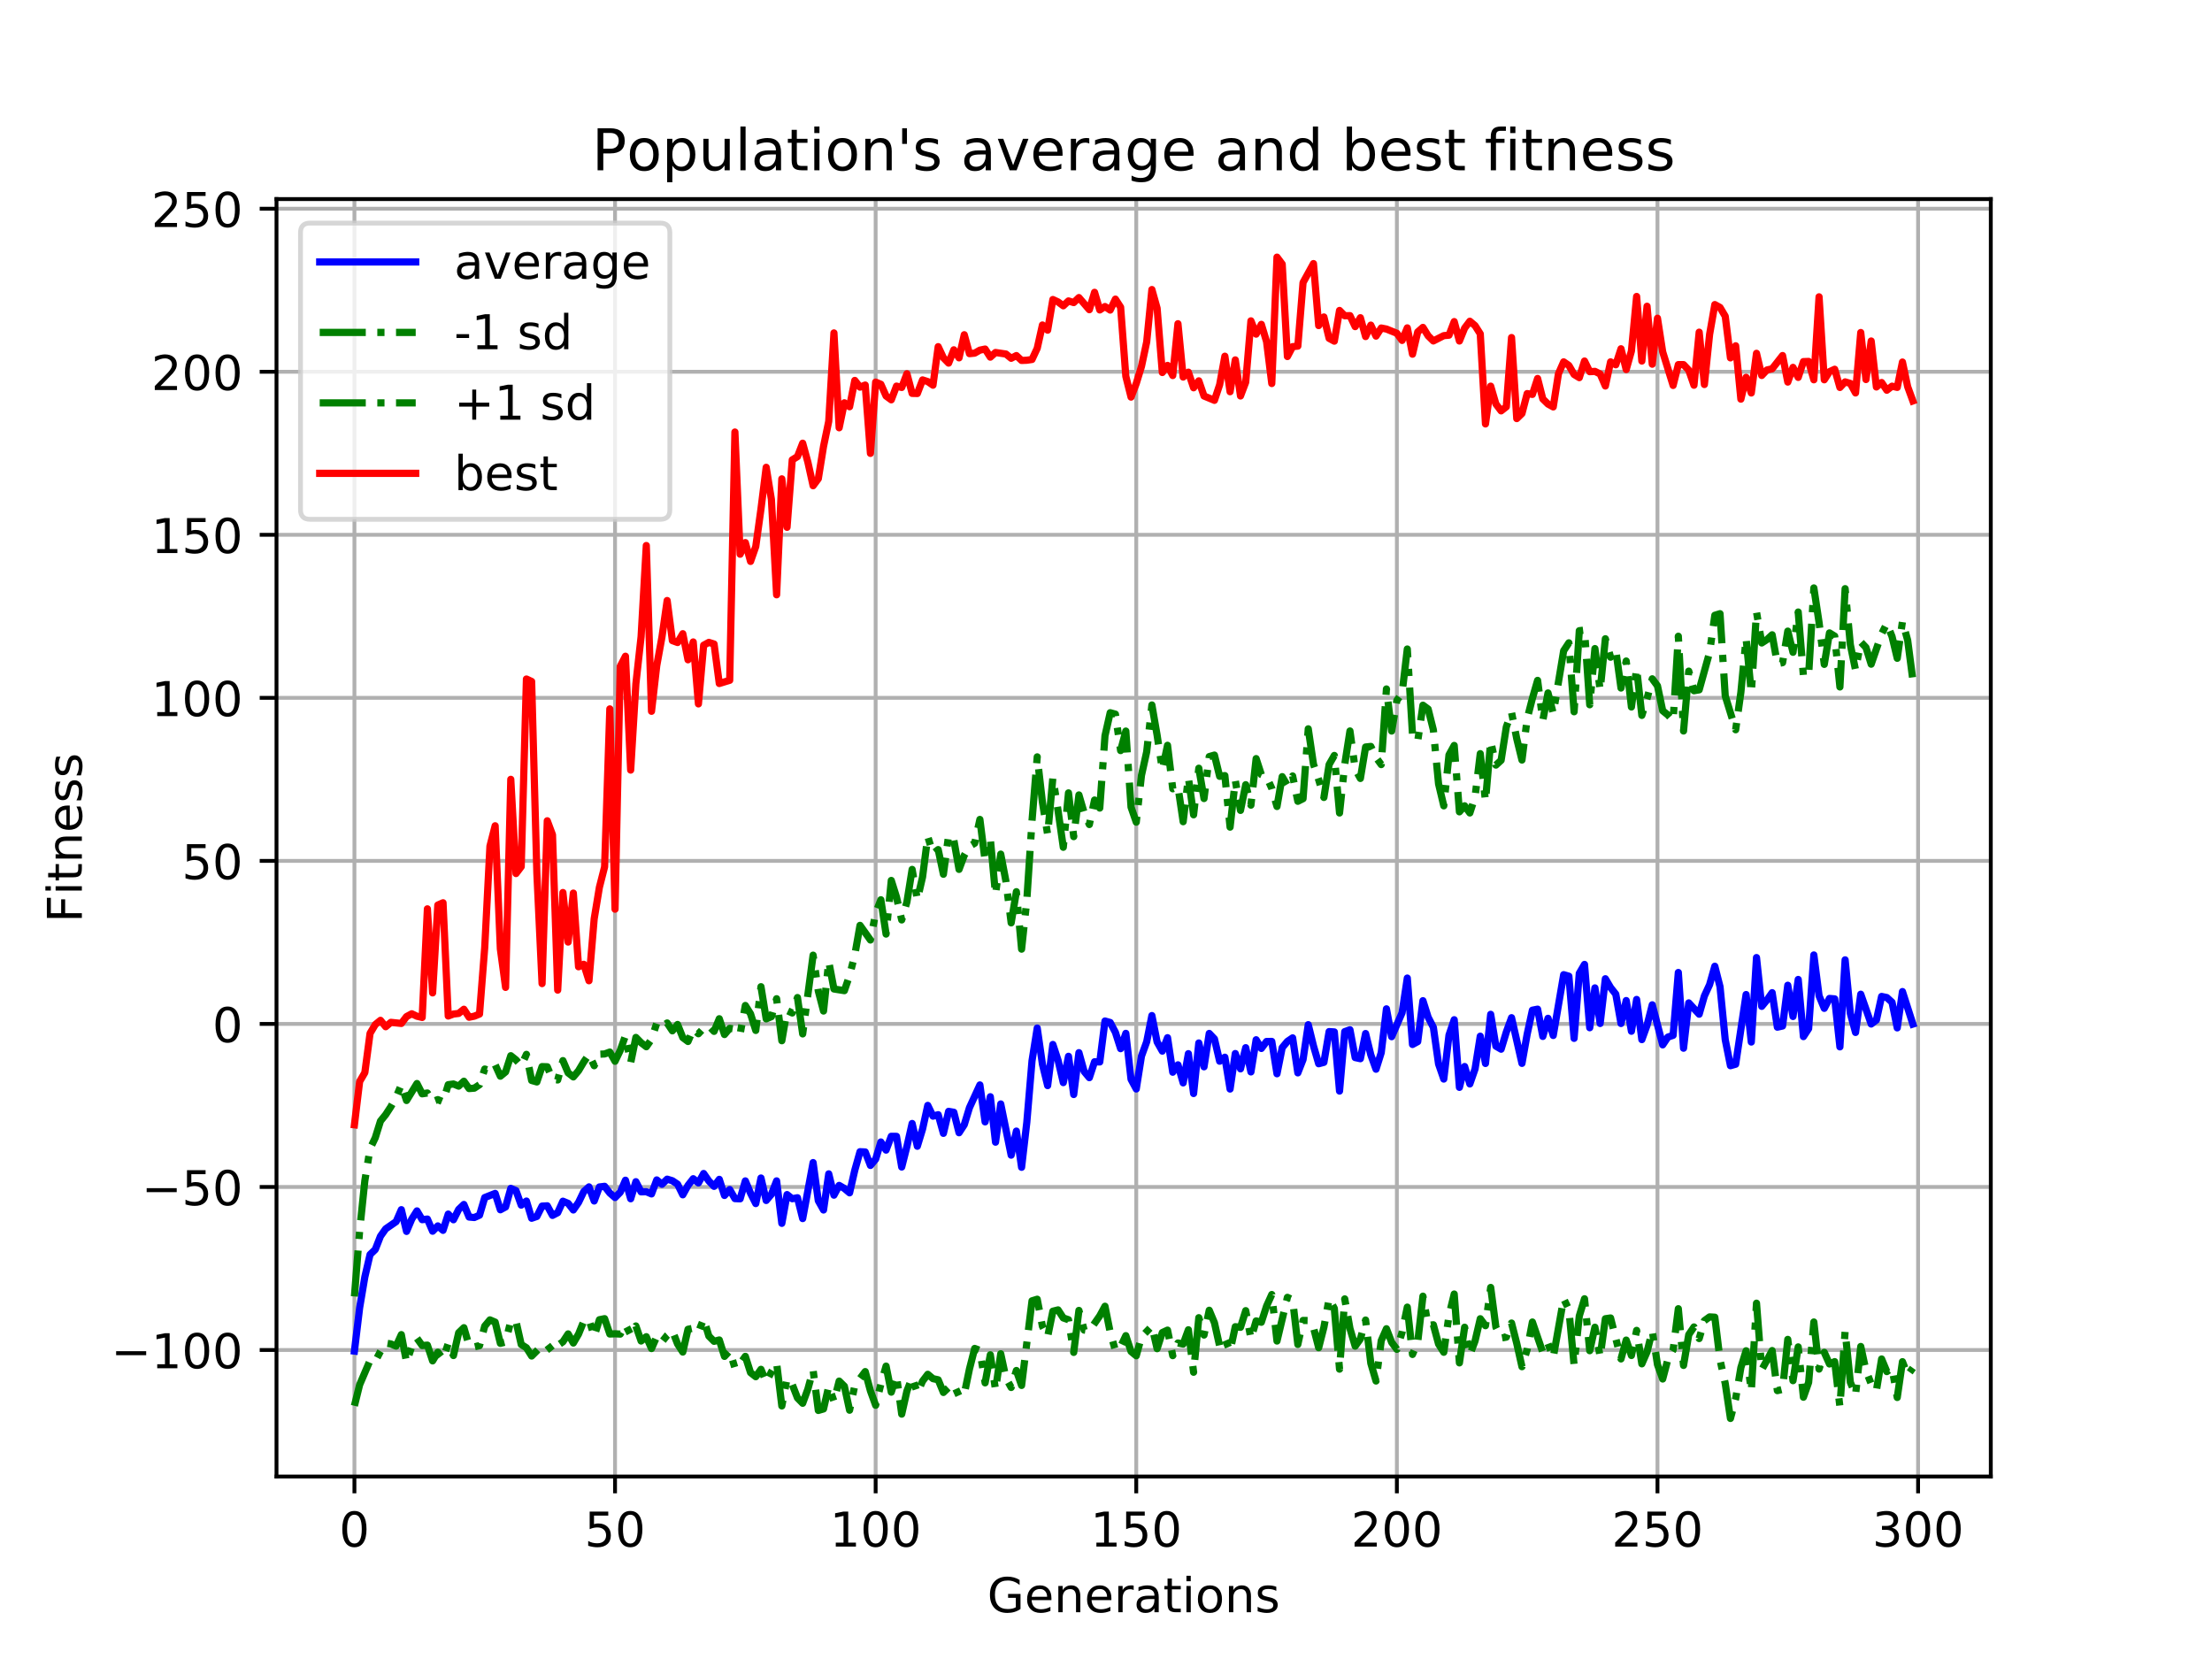 <?xml version="1.0" encoding="utf-8" standalone="no"?>
<!DOCTYPE svg PUBLIC "-//W3C//DTD SVG 1.1//EN"
  "http://www.w3.org/Graphics/SVG/1.1/DTD/svg11.dtd">
<!-- Created with matplotlib (http://matplotlib.org/) -->
<svg height="345.6pt" version="1.1" viewBox="0 0 460.8 345.6" width="460.8pt" xmlns="http://www.w3.org/2000/svg" xmlns:xlink="http://www.w3.org/1999/xlink">
 <defs>
  <style type="text/css">
*{stroke-linecap:butt;stroke-linejoin:round;}
  </style>
 </defs>
 <g id="figure_1">
  <g id="patch_1">
   <path d="M 0 345.6 
L 460.8 345.6 
L 460.8 0 
L 0 0 
z
" style="fill:#ffffff;"/>
  </g>
  <g id="axes_1">
   <g id="patch_2">
    <path d="M 57.6 307.584 
L 414.72 307.584 
L 414.72 41.472 
L 57.6 41.472 
z
" style="fill:#ffffff;"/>
   </g>
   <g id="matplotlib.axis_1">
    <g id="xtick_1">
     <g id="line2d_1">
      <path clip-path="url(#pd88022eeef)" d="M 73.833 307.584 
L 73.833 41.472 
" style="fill:none;stroke:#b0b0b0;stroke-linecap:square;stroke-width:0.8;"/>
     </g>
     <g id="line2d_2">
      <defs>
       <path d="M 0 0 
L 0 3.5 
" id="m6e1e44e7c5" style="stroke:#000000;stroke-width:0.8;"/>
      </defs>
      <g>
       <use style="stroke:#000000;stroke-width:0.8;" x="73.833" xlink:href="#m6e1e44e7c5" y="307.584"/>
      </g>
     </g>
     <g id="text_1">
      <!-- 0 -->
      <defs>
       <path d="M 31.781 66.406 
Q 24.172 66.406 20.328 58.906 
Q 16.5 51.422 16.5 36.375 
Q 16.5 21.391 20.328 13.891 
Q 24.172 6.391 31.781 6.391 
Q 39.453 6.391 43.281 13.891 
Q 47.125 21.391 47.125 36.375 
Q 47.125 51.422 43.281 58.906 
Q 39.453 66.406 31.781 66.406 
z
M 31.781 74.219 
Q 44.047 74.219 50.516 64.516 
Q 56.984 54.828 56.984 36.375 
Q 56.984 17.969 50.516 8.266 
Q 44.047 -1.422 31.781 -1.422 
Q 19.531 -1.422 13.062 8.266 
Q 6.594 17.969 6.594 36.375 
Q 6.594 54.828 13.062 64.516 
Q 19.531 74.219 31.781 74.219 
z
" id="DejaVuSans-30"/>
      </defs>
      <g transform="translate(70.651 322.182)scale(0.1 -0.1)">
       <use xlink:href="#DejaVuSans-30"/>
      </g>
     </g>
    </g>
    <g id="xtick_2">
     <g id="line2d_3">
      <path clip-path="url(#pd88022eeef)" d="M 128.123 307.584 
L 128.123 41.472 
" style="fill:none;stroke:#b0b0b0;stroke-linecap:square;stroke-width:0.8;"/>
     </g>
     <g id="line2d_4">
      <g>
       <use style="stroke:#000000;stroke-width:0.8;" x="128.123" xlink:href="#m6e1e44e7c5" y="307.584"/>
      </g>
     </g>
     <g id="text_2">
      <!-- 50 -->
      <defs>
       <path d="M 10.797 72.906 
L 49.516 72.906 
L 49.516 64.594 
L 19.828 64.594 
L 19.828 46.734 
Q 21.969 47.469 24.109 47.828 
Q 26.266 48.188 28.422 48.188 
Q 40.625 48.188 47.75 41.5 
Q 54.891 34.812 54.891 23.391 
Q 54.891 11.625 47.562 5.094 
Q 40.234 -1.422 26.906 -1.422 
Q 22.312 -1.422 17.547 -0.641 
Q 12.797 0.141 7.719 1.703 
L 7.719 11.625 
Q 12.109 9.234 16.797 8.062 
Q 21.484 6.891 26.703 6.891 
Q 35.156 6.891 40.078 11.328 
Q 45.016 15.766 45.016 23.391 
Q 45.016 31 40.078 35.438 
Q 35.156 39.891 26.703 39.891 
Q 22.75 39.891 18.812 39.016 
Q 14.891 38.141 10.797 36.281 
z
" id="DejaVuSans-35"/>
      </defs>
      <g transform="translate(121.76 322.182)scale(0.1 -0.1)">
       <use xlink:href="#DejaVuSans-35"/>
       <use x="63.623" xlink:href="#DejaVuSans-30"/>
      </g>
     </g>
    </g>
    <g id="xtick_3">
     <g id="line2d_5">
      <path clip-path="url(#pd88022eeef)" d="M 182.413 307.584 
L 182.413 41.472 
" style="fill:none;stroke:#b0b0b0;stroke-linecap:square;stroke-width:0.8;"/>
     </g>
     <g id="line2d_6">
      <g>
       <use style="stroke:#000000;stroke-width:0.8;" x="182.413" xlink:href="#m6e1e44e7c5" y="307.584"/>
      </g>
     </g>
     <g id="text_3">
      <!-- 100 -->
      <defs>
       <path d="M 12.406 8.297 
L 28.516 8.297 
L 28.516 63.922 
L 10.984 60.406 
L 10.984 69.391 
L 28.422 72.906 
L 38.281 72.906 
L 38.281 8.297 
L 54.391 8.297 
L 54.391 0 
L 12.406 0 
z
" id="DejaVuSans-31"/>
      </defs>
      <g transform="translate(172.869 322.182)scale(0.1 -0.1)">
       <use xlink:href="#DejaVuSans-31"/>
       <use x="63.623" xlink:href="#DejaVuSans-30"/>
       <use x="127.246" xlink:href="#DejaVuSans-30"/>
      </g>
     </g>
    </g>
    <g id="xtick_4">
     <g id="line2d_7">
      <path clip-path="url(#pd88022eeef)" d="M 236.703 307.584 
L 236.703 41.472 
" style="fill:none;stroke:#b0b0b0;stroke-linecap:square;stroke-width:0.8;"/>
     </g>
     <g id="line2d_8">
      <g>
       <use style="stroke:#000000;stroke-width:0.8;" x="236.703" xlink:href="#m6e1e44e7c5" y="307.584"/>
      </g>
     </g>
     <g id="text_4">
      <!-- 150 -->
      <g transform="translate(227.159 322.182)scale(0.1 -0.1)">
       <use xlink:href="#DejaVuSans-31"/>
       <use x="63.623" xlink:href="#DejaVuSans-35"/>
       <use x="127.246" xlink:href="#DejaVuSans-30"/>
      </g>
     </g>
    </g>
    <g id="xtick_5">
     <g id="line2d_9">
      <path clip-path="url(#pd88022eeef)" d="M 290.993 307.584 
L 290.993 41.472 
" style="fill:none;stroke:#b0b0b0;stroke-linecap:square;stroke-width:0.8;"/>
     </g>
     <g id="line2d_10">
      <g>
       <use style="stroke:#000000;stroke-width:0.8;" x="290.993" xlink:href="#m6e1e44e7c5" y="307.584"/>
      </g>
     </g>
     <g id="text_5">
      <!-- 200 -->
      <defs>
       <path d="M 19.188 8.297 
L 53.609 8.297 
L 53.609 0 
L 7.328 0 
L 7.328 8.297 
Q 12.938 14.109 22.625 23.891 
Q 32.328 33.688 34.812 36.531 
Q 39.547 41.844 41.422 45.531 
Q 43.312 49.219 43.312 52.781 
Q 43.312 58.594 39.234 62.25 
Q 35.156 65.922 28.609 65.922 
Q 23.969 65.922 18.812 64.312 
Q 13.672 62.703 7.812 59.422 
L 7.812 69.391 
Q 13.766 71.781 18.938 73 
Q 24.125 74.219 28.422 74.219 
Q 39.75 74.219 46.484 68.547 
Q 53.219 62.891 53.219 53.422 
Q 53.219 48.922 51.531 44.891 
Q 49.859 40.875 45.406 35.406 
Q 44.188 33.984 37.641 27.219 
Q 31.109 20.453 19.188 8.297 
z
" id="DejaVuSans-32"/>
      </defs>
      <g transform="translate(281.449 322.182)scale(0.1 -0.1)">
       <use xlink:href="#DejaVuSans-32"/>
       <use x="63.623" xlink:href="#DejaVuSans-30"/>
       <use x="127.246" xlink:href="#DejaVuSans-30"/>
      </g>
     </g>
    </g>
    <g id="xtick_6">
     <g id="line2d_11">
      <path clip-path="url(#pd88022eeef)" d="M 345.283 307.584 
L 345.283 41.472 
" style="fill:none;stroke:#b0b0b0;stroke-linecap:square;stroke-width:0.8;"/>
     </g>
     <g id="line2d_12">
      <g>
       <use style="stroke:#000000;stroke-width:0.8;" x="345.283" xlink:href="#m6e1e44e7c5" y="307.584"/>
      </g>
     </g>
     <g id="text_6">
      <!-- 250 -->
      <g transform="translate(335.739 322.182)scale(0.1 -0.1)">
       <use xlink:href="#DejaVuSans-32"/>
       <use x="63.623" xlink:href="#DejaVuSans-35"/>
       <use x="127.246" xlink:href="#DejaVuSans-30"/>
      </g>
     </g>
    </g>
    <g id="xtick_7">
     <g id="line2d_13">
      <path clip-path="url(#pd88022eeef)" d="M 399.573 307.584 
L 399.573 41.472 
" style="fill:none;stroke:#b0b0b0;stroke-linecap:square;stroke-width:0.8;"/>
     </g>
     <g id="line2d_14">
      <g>
       <use style="stroke:#000000;stroke-width:0.8;" x="399.573" xlink:href="#m6e1e44e7c5" y="307.584"/>
      </g>
     </g>
     <g id="text_7">
      <!-- 300 -->
      <defs>
       <path d="M 40.578 39.312 
Q 47.656 37.797 51.625 33 
Q 55.609 28.219 55.609 21.188 
Q 55.609 10.406 48.188 4.484 
Q 40.766 -1.422 27.094 -1.422 
Q 22.516 -1.422 17.656 -0.516 
Q 12.797 0.391 7.625 2.203 
L 7.625 11.719 
Q 11.719 9.328 16.594 8.109 
Q 21.484 6.891 26.812 6.891 
Q 36.078 6.891 40.938 10.547 
Q 45.797 14.203 45.797 21.188 
Q 45.797 27.641 41.281 31.266 
Q 36.766 34.906 28.719 34.906 
L 20.219 34.906 
L 20.219 43.016 
L 29.109 43.016 
Q 36.375 43.016 40.234 45.922 
Q 44.094 48.828 44.094 54.297 
Q 44.094 59.906 40.109 62.906 
Q 36.141 65.922 28.719 65.922 
Q 24.656 65.922 20.016 65.031 
Q 15.375 64.156 9.812 62.312 
L 9.812 71.094 
Q 15.438 72.656 20.344 73.438 
Q 25.25 74.219 29.594 74.219 
Q 40.828 74.219 47.359 69.109 
Q 53.906 64.016 53.906 55.328 
Q 53.906 49.266 50.438 45.094 
Q 46.969 40.922 40.578 39.312 
z
" id="DejaVuSans-33"/>
      </defs>
      <g transform="translate(390.029 322.182)scale(0.1 -0.1)">
       <use xlink:href="#DejaVuSans-33"/>
       <use x="63.623" xlink:href="#DejaVuSans-30"/>
       <use x="127.246" xlink:href="#DejaVuSans-30"/>
      </g>
     </g>
    </g>
    <g id="text_8">
     <!-- Generations -->
     <defs>
      <path d="M 59.516 10.406 
L 59.516 29.984 
L 43.406 29.984 
L 43.406 38.094 
L 69.281 38.094 
L 69.281 6.781 
Q 63.578 2.734 56.688 0.656 
Q 49.812 -1.422 42 -1.422 
Q 24.906 -1.422 15.25 8.562 
Q 5.609 18.562 5.609 36.375 
Q 5.609 54.25 15.25 64.234 
Q 24.906 74.219 42 74.219 
Q 49.125 74.219 55.547 72.453 
Q 61.969 70.703 67.391 67.281 
L 67.391 56.781 
Q 61.922 61.422 55.766 63.766 
Q 49.609 66.109 42.828 66.109 
Q 29.438 66.109 22.719 58.641 
Q 16.016 51.172 16.016 36.375 
Q 16.016 21.625 22.719 14.156 
Q 29.438 6.688 42.828 6.688 
Q 48.047 6.688 52.141 7.594 
Q 56.25 8.5 59.516 10.406 
z
" id="DejaVuSans-47"/>
      <path d="M 56.203 29.594 
L 56.203 25.203 
L 14.891 25.203 
Q 15.484 15.922 20.484 11.062 
Q 25.484 6.203 34.422 6.203 
Q 39.594 6.203 44.453 7.469 
Q 49.312 8.734 54.109 11.281 
L 54.109 2.781 
Q 49.266 0.734 44.188 -0.344 
Q 39.109 -1.422 33.891 -1.422 
Q 20.797 -1.422 13.156 6.188 
Q 5.516 13.812 5.516 26.812 
Q 5.516 40.234 12.766 48.109 
Q 20.016 56 32.328 56 
Q 43.359 56 49.781 48.891 
Q 56.203 41.797 56.203 29.594 
z
M 47.219 32.234 
Q 47.125 39.594 43.094 43.984 
Q 39.062 48.391 32.422 48.391 
Q 24.906 48.391 20.391 44.141 
Q 15.875 39.891 15.188 32.172 
z
" id="DejaVuSans-65"/>
      <path d="M 54.891 33.016 
L 54.891 0 
L 45.906 0 
L 45.906 32.719 
Q 45.906 40.484 42.875 44.328 
Q 39.844 48.188 33.797 48.188 
Q 26.516 48.188 22.312 43.547 
Q 18.109 38.922 18.109 30.906 
L 18.109 0 
L 9.078 0 
L 9.078 54.688 
L 18.109 54.688 
L 18.109 46.188 
Q 21.344 51.125 25.703 53.562 
Q 30.078 56 35.797 56 
Q 45.219 56 50.047 50.172 
Q 54.891 44.344 54.891 33.016 
z
" id="DejaVuSans-6e"/>
      <path d="M 41.109 46.297 
Q 39.594 47.172 37.812 47.578 
Q 36.031 48 33.891 48 
Q 26.266 48 22.188 43.047 
Q 18.109 38.094 18.109 28.812 
L 18.109 0 
L 9.078 0 
L 9.078 54.688 
L 18.109 54.688 
L 18.109 46.188 
Q 20.953 51.172 25.484 53.578 
Q 30.031 56 36.531 56 
Q 37.453 56 38.578 55.875 
Q 39.703 55.766 41.062 55.516 
z
" id="DejaVuSans-72"/>
      <path d="M 34.281 27.484 
Q 23.391 27.484 19.188 25 
Q 14.984 22.516 14.984 16.5 
Q 14.984 11.719 18.141 8.906 
Q 21.297 6.109 26.703 6.109 
Q 34.188 6.109 38.703 11.406 
Q 43.219 16.703 43.219 25.484 
L 43.219 27.484 
z
M 52.203 31.203 
L 52.203 0 
L 43.219 0 
L 43.219 8.297 
Q 40.141 3.328 35.547 0.953 
Q 30.953 -1.422 24.312 -1.422 
Q 15.922 -1.422 10.953 3.297 
Q 6 8.016 6 15.922 
Q 6 25.141 12.172 29.828 
Q 18.359 34.516 30.609 34.516 
L 43.219 34.516 
L 43.219 35.406 
Q 43.219 41.609 39.141 45 
Q 35.062 48.391 27.688 48.391 
Q 23 48.391 18.547 47.266 
Q 14.109 46.141 10.016 43.891 
L 10.016 52.203 
Q 14.938 54.109 19.578 55.047 
Q 24.219 56 28.609 56 
Q 40.484 56 46.344 49.844 
Q 52.203 43.703 52.203 31.203 
z
" id="DejaVuSans-61"/>
      <path d="M 18.312 70.219 
L 18.312 54.688 
L 36.812 54.688 
L 36.812 47.703 
L 18.312 47.703 
L 18.312 18.016 
Q 18.312 11.328 20.141 9.422 
Q 21.969 7.516 27.594 7.516 
L 36.812 7.516 
L 36.812 0 
L 27.594 0 
Q 17.188 0 13.234 3.875 
Q 9.281 7.766 9.281 18.016 
L 9.281 47.703 
L 2.688 47.703 
L 2.688 54.688 
L 9.281 54.688 
L 9.281 70.219 
z
" id="DejaVuSans-74"/>
      <path d="M 9.422 54.688 
L 18.406 54.688 
L 18.406 0 
L 9.422 0 
z
M 9.422 75.984 
L 18.406 75.984 
L 18.406 64.594 
L 9.422 64.594 
z
" id="DejaVuSans-69"/>
      <path d="M 30.609 48.391 
Q 23.391 48.391 19.188 42.75 
Q 14.984 37.109 14.984 27.297 
Q 14.984 17.484 19.156 11.844 
Q 23.344 6.203 30.609 6.203 
Q 37.797 6.203 41.984 11.859 
Q 46.188 17.531 46.188 27.297 
Q 46.188 37.016 41.984 42.703 
Q 37.797 48.391 30.609 48.391 
z
M 30.609 56 
Q 42.328 56 49.016 48.375 
Q 55.719 40.766 55.719 27.297 
Q 55.719 13.875 49.016 6.219 
Q 42.328 -1.422 30.609 -1.422 
Q 18.844 -1.422 12.172 6.219 
Q 5.516 13.875 5.516 27.297 
Q 5.516 40.766 12.172 48.375 
Q 18.844 56 30.609 56 
z
" id="DejaVuSans-6f"/>
      <path d="M 44.281 53.078 
L 44.281 44.578 
Q 40.484 46.531 36.375 47.5 
Q 32.281 48.484 27.875 48.484 
Q 21.188 48.484 17.844 46.438 
Q 14.5 44.391 14.5 40.281 
Q 14.5 37.156 16.891 35.375 
Q 19.281 33.594 26.516 31.984 
L 29.594 31.297 
Q 39.156 29.25 43.188 25.516 
Q 47.219 21.781 47.219 15.094 
Q 47.219 7.469 41.188 3.016 
Q 35.156 -1.422 24.609 -1.422 
Q 20.219 -1.422 15.453 -0.562 
Q 10.688 0.297 5.422 2 
L 5.422 11.281 
Q 10.406 8.688 15.234 7.391 
Q 20.062 6.109 24.812 6.109 
Q 31.156 6.109 34.562 8.281 
Q 37.984 10.453 37.984 14.406 
Q 37.984 18.062 35.516 20.016 
Q 33.062 21.969 24.703 23.781 
L 21.578 24.516 
Q 13.234 26.266 9.516 29.906 
Q 5.812 33.547 5.812 39.891 
Q 5.812 47.609 11.281 51.797 
Q 16.75 56 26.812 56 
Q 31.781 56 36.172 55.266 
Q 40.578 54.547 44.281 53.078 
z
" id="DejaVuSans-73"/>
     </defs>
     <g transform="translate(205.662 335.861)scale(0.1 -0.1)">
      <use xlink:href="#DejaVuSans-47"/>
      <use x="77.49" xlink:href="#DejaVuSans-65"/>
      <use x="139.014" xlink:href="#DejaVuSans-6e"/>
      <use x="202.393" xlink:href="#DejaVuSans-65"/>
      <use x="263.916" xlink:href="#DejaVuSans-72"/>
      <use x="305.029" xlink:href="#DejaVuSans-61"/>
      <use x="366.309" xlink:href="#DejaVuSans-74"/>
      <use x="405.518" xlink:href="#DejaVuSans-69"/>
      <use x="433.301" xlink:href="#DejaVuSans-6f"/>
      <use x="494.482" xlink:href="#DejaVuSans-6e"/>
      <use x="557.861" xlink:href="#DejaVuSans-73"/>
     </g>
    </g>
   </g>
   <g id="matplotlib.axis_2">
    <g id="ytick_1">
     <g id="line2d_15">
      <path clip-path="url(#pd88022eeef)" d="M 57.6 281.229 
L 414.72 281.229 
" style="fill:none;stroke:#b0b0b0;stroke-linecap:square;stroke-width:0.8;"/>
     </g>
     <g id="line2d_16">
      <defs>
       <path d="M 0 0 
L -3.5 0 
" id="m0f8246e996" style="stroke:#000000;stroke-width:0.8;"/>
      </defs>
      <g>
       <use style="stroke:#000000;stroke-width:0.8;" x="57.6" xlink:href="#m0f8246e996" y="281.229"/>
      </g>
     </g>
     <g id="text_9">
      <!-- −100 -->
      <defs>
       <path d="M 10.594 35.5 
L 73.188 35.5 
L 73.188 27.203 
L 10.594 27.203 
z
" id="DejaVuSans-2212"/>
      </defs>
      <g transform="translate(23.133 285.029)scale(0.1 -0.1)">
       <use xlink:href="#DejaVuSans-2212"/>
       <use x="83.789" xlink:href="#DejaVuSans-31"/>
       <use x="147.412" xlink:href="#DejaVuSans-30"/>
       <use x="211.035" xlink:href="#DejaVuSans-30"/>
      </g>
     </g>
    </g>
    <g id="ytick_2">
     <g id="line2d_17">
      <path clip-path="url(#pd88022eeef)" d="M 57.6 247.266 
L 414.72 247.266 
" style="fill:none;stroke:#b0b0b0;stroke-linecap:square;stroke-width:0.8;"/>
     </g>
     <g id="line2d_18">
      <g>
       <use style="stroke:#000000;stroke-width:0.8;" x="57.6" xlink:href="#m0f8246e996" y="247.266"/>
      </g>
     </g>
     <g id="text_10">
      <!-- −50 -->
      <g transform="translate(29.495 251.065)scale(0.1 -0.1)">
       <use xlink:href="#DejaVuSans-2212"/>
       <use x="83.789" xlink:href="#DejaVuSans-35"/>
       <use x="147.412" xlink:href="#DejaVuSans-30"/>
      </g>
     </g>
    </g>
    <g id="ytick_3">
     <g id="line2d_19">
      <path clip-path="url(#pd88022eeef)" d="M 57.6 213.302 
L 414.72 213.302 
" style="fill:none;stroke:#b0b0b0;stroke-linecap:square;stroke-width:0.8;"/>
     </g>
     <g id="line2d_20">
      <g>
       <use style="stroke:#000000;stroke-width:0.8;" x="57.6" xlink:href="#m0f8246e996" y="213.302"/>
      </g>
     </g>
     <g id="text_11">
      <!-- 0 -->
      <g transform="translate(44.237 217.101)scale(0.1 -0.1)">
       <use xlink:href="#DejaVuSans-30"/>
      </g>
     </g>
    </g>
    <g id="ytick_4">
     <g id="line2d_21">
      <path clip-path="url(#pd88022eeef)" d="M 57.6 179.339 
L 414.72 179.339 
" style="fill:none;stroke:#b0b0b0;stroke-linecap:square;stroke-width:0.8;"/>
     </g>
     <g id="line2d_22">
      <g>
       <use style="stroke:#000000;stroke-width:0.8;" x="57.6" xlink:href="#m0f8246e996" y="179.339"/>
      </g>
     </g>
     <g id="text_12">
      <!-- 50 -->
      <g transform="translate(37.875 183.138)scale(0.1 -0.1)">
       <use xlink:href="#DejaVuSans-35"/>
       <use x="63.623" xlink:href="#DejaVuSans-30"/>
      </g>
     </g>
    </g>
    <g id="ytick_5">
     <g id="line2d_23">
      <path clip-path="url(#pd88022eeef)" d="M 57.6 145.375 
L 414.72 145.375 
" style="fill:none;stroke:#b0b0b0;stroke-linecap:square;stroke-width:0.8;"/>
     </g>
     <g id="line2d_24">
      <g>
       <use style="stroke:#000000;stroke-width:0.8;" x="57.6" xlink:href="#m0f8246e996" y="145.375"/>
      </g>
     </g>
     <g id="text_13">
      <!-- 100 -->
      <g transform="translate(31.512 149.174)scale(0.1 -0.1)">
       <use xlink:href="#DejaVuSans-31"/>
       <use x="63.623" xlink:href="#DejaVuSans-30"/>
       <use x="127.246" xlink:href="#DejaVuSans-30"/>
      </g>
     </g>
    </g>
    <g id="ytick_6">
     <g id="line2d_25">
      <path clip-path="url(#pd88022eeef)" d="M 57.6 111.412 
L 414.72 111.412 
" style="fill:none;stroke:#b0b0b0;stroke-linecap:square;stroke-width:0.8;"/>
     </g>
     <g id="line2d_26">
      <g>
       <use style="stroke:#000000;stroke-width:0.8;" x="57.6" xlink:href="#m0f8246e996" y="111.412"/>
      </g>
     </g>
     <g id="text_14">
      <!-- 150 -->
      <g transform="translate(31.512 115.211)scale(0.1 -0.1)">
       <use xlink:href="#DejaVuSans-31"/>
       <use x="63.623" xlink:href="#DejaVuSans-35"/>
       <use x="127.246" xlink:href="#DejaVuSans-30"/>
      </g>
     </g>
    </g>
    <g id="ytick_7">
     <g id="line2d_27">
      <path clip-path="url(#pd88022eeef)" d="M 57.6 77.448 
L 414.72 77.448 
" style="fill:none;stroke:#b0b0b0;stroke-linecap:square;stroke-width:0.8;"/>
     </g>
     <g id="line2d_28">
      <g>
       <use style="stroke:#000000;stroke-width:0.8;" x="57.6" xlink:href="#m0f8246e996" y="77.448"/>
      </g>
     </g>
     <g id="text_15">
      <!-- 200 -->
      <g transform="translate(31.512 81.247)scale(0.1 -0.1)">
       <use xlink:href="#DejaVuSans-32"/>
       <use x="63.623" xlink:href="#DejaVuSans-30"/>
       <use x="127.246" xlink:href="#DejaVuSans-30"/>
      </g>
     </g>
    </g>
    <g id="ytick_8">
     <g id="line2d_29">
      <path clip-path="url(#pd88022eeef)" d="M 57.6 43.484 
L 414.72 43.484 
" style="fill:none;stroke:#b0b0b0;stroke-linecap:square;stroke-width:0.8;"/>
     </g>
     <g id="line2d_30">
      <g>
       <use style="stroke:#000000;stroke-width:0.8;" x="57.6" xlink:href="#m0f8246e996" y="43.484"/>
      </g>
     </g>
     <g id="text_16">
      <!-- 250 -->
      <g transform="translate(31.512 47.284)scale(0.1 -0.1)">
       <use xlink:href="#DejaVuSans-32"/>
       <use x="63.623" xlink:href="#DejaVuSans-35"/>
       <use x="127.246" xlink:href="#DejaVuSans-30"/>
      </g>
     </g>
    </g>
    <g id="text_17">
     <!-- Fitness -->
     <defs>
      <path d="M 9.812 72.906 
L 51.703 72.906 
L 51.703 64.594 
L 19.672 64.594 
L 19.672 43.109 
L 48.578 43.109 
L 48.578 34.812 
L 19.672 34.812 
L 19.672 0 
L 9.812 0 
z
" id="DejaVuSans-46"/>
     </defs>
     <g transform="translate(17.053 192.202)rotate(-90)scale(0.1 -0.1)">
      <use xlink:href="#DejaVuSans-46"/>
      <use x="57.41" xlink:href="#DejaVuSans-69"/>
      <use x="85.193" xlink:href="#DejaVuSans-74"/>
      <use x="124.402" xlink:href="#DejaVuSans-6e"/>
      <use x="187.781" xlink:href="#DejaVuSans-65"/>
      <use x="249.305" xlink:href="#DejaVuSans-73"/>
      <use x="301.404" xlink:href="#DejaVuSans-73"/>
     </g>
    </g>
   </g>
   <g id="line2d_31">
    <path clip-path="url(#pd88022eeef)" d="M 73.833 281.462 
L 74.919 272.43 
L 76.004 265.998 
L 77.09 261.343 
L 78.176 260.296 
L 79.262 257.519 
L 80.348 255.991 
L 82.519 254.489 
L 83.605 251.996 
L 84.691 256.523 
L 85.777 253.96 
L 86.862 252.251 
L 87.948 254.082 
L 89.034 253.953 
L 90.12 256.484 
L 91.206 255.377 
L 92.291 256.301 
L 93.377 252.915 
L 94.463 254.1 
L 95.549 251.949 
L 96.635 250.912 
L 97.72 253.532 
L 98.806 253.63 
L 99.892 253.146 
L 100.978 249.475 
L 103.149 248.612 
L 104.235 252.017 
L 105.321 251.431 
L 106.407 247.565 
L 107.493 248.028 
L 108.578 251.051 
L 109.664 250.202 
L 110.75 253.784 
L 111.836 253.41 
L 112.922 251.253 
L 114.007 251.192 
L 115.093 253.191 
L 116.179 252.626 
L 117.265 250.233 
L 118.351 250.683 
L 119.436 252.059 
L 120.522 250.482 
L 121.608 248.229 
L 122.694 247.249 
L 123.78 250.187 
L 124.865 247.266 
L 125.951 247.129 
L 127.037 248.532 
L 128.123 249.467 
L 129.209 248.368 
L 130.294 245.861 
L 131.38 249.726 
L 132.466 246.17 
L 133.552 248.287 
L 134.638 248.257 
L 135.723 248.716 
L 136.809 245.8 
L 137.895 246.71 
L 138.981 245.64 
L 140.067 245.97 
L 141.152 246.699 
L 142.238 248.902 
L 143.324 246.94 
L 144.41 245.547 
L 145.496 246.427 
L 146.581 244.462 
L 147.667 246.026 
L 148.753 247.138 
L 149.839 245.68 
L 150.925 249.037 
L 152.01 247.806 
L 153.096 249.69 
L 154.182 249.738 
L 155.268 246.006 
L 156.354 248.572 
L 157.439 250.726 
L 158.525 245.4 
L 159.611 250.082 
L 160.697 248.794 
L 161.783 245.998 
L 162.868 254.844 
L 163.954 248.854 
L 165.04 249.72 
L 166.126 249.51 
L 167.212 253.853 
L 169.383 242.185 
L 170.469 250.134 
L 171.555 252.062 
L 172.641 244.537 
L 173.726 248.975 
L 174.812 246.94 
L 175.898 247.576 
L 176.984 248.488 
L 178.07 243.774 
L 179.155 239.923 
L 180.241 239.973 
L 181.327 242.783 
L 182.413 241.484 
L 183.499 237.896 
L 184.584 239.587 
L 185.67 236.711 
L 186.756 236.724 
L 187.842 243.114 
L 188.928 238.835 
L 190.013 234.042 
L 191.099 238.783 
L 192.185 235.206 
L 193.271 230.274 
L 194.357 232.515 
L 195.442 232.211 
L 196.528 236.099 
L 197.614 231.517 
L 198.7 231.705 
L 199.786 235.971 
L 200.871 234.304 
L 201.957 230.745 
L 204.129 226.011 
L 205.215 233.705 
L 206.3 228.47 
L 207.386 237.934 
L 208.472 229.973 
L 210.644 240.643 
L 211.729 235.629 
L 212.815 243.169 
L 213.901 233.817 
L 214.987 220.989 
L 216.073 214.16 
L 217.158 221.716 
L 218.244 226.154 
L 219.33 217.585 
L 220.416 220.888 
L 221.502 225.527 
L 222.587 220.048 
L 223.673 228.008 
L 224.759 219.291 
L 225.845 223.196 
L 226.931 224.499 
L 228.016 221.187 
L 229.102 221.227 
L 230.188 212.697 
L 231.274 213.004 
L 232.36 215.061 
L 233.445 218.455 
L 234.531 215.267 
L 235.617 224.838 
L 236.703 226.852 
L 237.789 220.011 
L 238.875 217.019 
L 239.96 211.562 
L 241.046 217.049 
L 242.132 218.967 
L 243.218 216.173 
L 244.304 223.361 
L 245.389 221.824 
L 246.475 225.585 
L 247.561 219.5 
L 248.647 227.802 
L 249.733 217.267 
L 250.818 222.232 
L 251.904 215.282 
L 252.99 216.427 
L 254.076 221.07 
L 255.162 220.24 
L 256.247 226.867 
L 257.333 219.469 
L 258.419 222.662 
L 259.505 218.251 
L 260.591 223.299 
L 261.676 216.601 
L 262.762 218.41 
L 263.848 216.957 
L 264.934 216.949 
L 266.02 223.685 
L 267.105 218.248 
L 268.191 216.946 
L 269.277 216.207 
L 270.363 223.499 
L 271.449 220.725 
L 272.534 213.46 
L 273.62 217.874 
L 274.706 221.597 
L 275.792 221.308 
L 276.878 214.896 
L 277.963 214.968 
L 279.049 227.29 
L 280.135 214.904 
L 281.221 214.516 
L 282.307 220.313 
L 283.392 220.547 
L 284.478 215.302 
L 285.564 219.741 
L 286.65 222.737 
L 287.736 219.28 
L 288.821 210.163 
L 289.907 215.962 
L 292.079 210.968 
L 293.165 203.749 
L 294.25 217.581 
L 295.336 216.991 
L 296.422 208.463 
L 297.508 211.909 
L 298.594 214.011 
L 299.679 221.649 
L 300.765 224.788 
L 301.851 215.636 
L 302.937 212.428 
L 304.023 226.515 
L 305.108 222.174 
L 306.194 225.804 
L 307.28 222.677 
L 308.366 215.858 
L 309.452 221.539 
L 310.537 211.304 
L 311.623 217.93 
L 312.709 218.565 
L 313.795 214.989 
L 314.881 212.007 
L 317.052 221.52 
L 318.138 215.428 
L 319.224 210.442 
L 320.31 210.226 
L 321.395 215.909 
L 322.481 212.132 
L 323.567 215.708 
L 325.739 203.046 
L 326.824 203.36 
L 327.91 216.309 
L 328.996 202.764 
L 330.082 200.906 
L 331.168 214.094 
L 332.253 205.797 
L 333.339 213.208 
L 334.425 203.89 
L 335.511 205.732 
L 336.597 207.105 
L 337.682 213.21 
L 338.768 208.432 
L 339.854 214.828 
L 340.94 208.203 
L 342.026 216.572 
L 343.111 213.576 
L 344.197 209.321 
L 346.369 217.665 
L 347.455 216.043 
L 348.54 215.678 
L 349.626 202.584 
L 350.712 218.36 
L 351.798 208.92 
L 353.969 211.277 
L 355.055 207.479 
L 356.141 205.119 
L 357.227 201.285 
L 358.313 205.56 
L 359.398 216.594 
L 360.484 222.005 
L 361.57 221.695 
L 363.742 207.181 
L 364.827 217.075 
L 365.913 199.48 
L 366.999 209.644 
L 368.085 208.33 
L 369.171 206.792 
L 370.256 213.98 
L 371.342 213.735 
L 372.428 205.246 
L 373.514 211.752 
L 374.6 204.04 
L 375.685 215.944 
L 376.771 214.284 
L 377.857 198.935 
L 378.943 207.438 
L 380.029 210.058 
L 381.114 207.993 
L 382.2 208.085 
L 383.286 218.081 
L 384.372 199.954 
L 385.458 211.115 
L 386.543 215.077 
L 387.629 207.115 
L 389.801 213.319 
L 390.887 212.495 
L 391.972 207.576 
L 393.058 207.806 
L 394.144 208.792 
L 395.23 214.128 
L 396.316 206.563 
L 398.487 213.336 
L 398.487 213.336 
" style="fill:none;stroke:#0000ff;stroke-linecap:square;stroke-width:1.5;"/>
   </g>
   <g id="line2d_32">
    <path clip-path="url(#pd88022eeef)" d="M 73.833 292.852 
L 74.919 288.471 
L 77.09 283.394 
L 78.176 283.58 
L 79.262 281.508 
L 80.348 279.786 
L 81.433 279.972 
L 82.519 280.42 
L 83.605 278.026 
L 84.691 283.791 
L 85.777 280.513 
L 86.862 278.783 
L 87.948 280.3 
L 89.034 280.215 
L 90.12 283.495 
L 91.206 281.687 
L 92.291 283.092 
L 93.377 279.873 
L 94.463 282.383 
L 95.549 277.639 
L 96.635 276.584 
L 97.72 280.296 
L 98.806 280.575 
L 99.892 280.324 
L 100.978 276.252 
L 102.064 274.956 
L 103.149 275.421 
L 104.235 279.843 
L 105.321 279.564 
L 106.407 275.208 
L 107.493 275.264 
L 108.578 280.077 
L 109.664 280.762 
L 110.75 282.484 
L 112.922 280.311 
L 114.007 280.156 
L 115.093 281.534 
L 116.179 280.279 
L 117.265 279.522 
L 118.351 277.875 
L 119.436 279.777 
L 120.522 277.916 
L 121.608 275.235 
L 122.694 274.85 
L 123.78 278.368 
L 124.865 274.923 
L 125.951 274.7 
L 127.037 277.901 
L 128.123 277.852 
L 129.209 277.917 
L 130.294 275.972 
L 131.38 278.054 
L 132.466 276.223 
L 133.552 279.357 
L 134.638 278.46 
L 135.723 280.928 
L 136.809 278.448 
L 137.895 279.532 
L 138.981 278.178 
L 140.067 277.2 
L 141.152 279.979 
L 142.238 281.657 
L 143.324 276.918 
L 144.41 276.691 
L 145.496 277.508 
L 146.581 274.743 
L 147.667 278.333 
L 148.753 279.423 
L 149.839 279.139 
L 150.925 282.559 
L 152.01 281.395 
L 153.096 284.977 
L 154.182 284.079 
L 155.268 282.553 
L 156.354 285.941 
L 157.439 286.794 
L 158.525 285.256 
L 159.611 287.913 
L 160.697 285.795 
L 161.783 283.945 
L 162.868 292.884 
L 163.954 287.192 
L 165.04 288.42 
L 166.126 291.212 
L 167.212 292.325 
L 168.297 289.361 
L 169.383 285.391 
L 170.469 293.821 
L 171.555 293.507 
L 172.641 288.78 
L 173.726 291.926 
L 174.812 287.707 
L 175.898 288.779 
L 176.984 293.771 
L 178.07 288.608 
L 180.241 285.727 
L 181.327 289.747 
L 182.413 292.745 
L 183.499 288.355 
L 184.584 284.588 
L 185.67 290.009 
L 186.756 286.567 
L 187.842 294.588 
L 188.928 289.772 
L 190.013 286.97 
L 191.099 290.164 
L 192.185 287.717 
L 193.271 286.29 
L 194.357 287.2 
L 195.442 287.436 
L 196.528 290.073 
L 197.614 289.039 
L 198.7 288.416 
L 199.786 290.833 
L 200.871 290.411 
L 201.957 285.185 
L 203.043 280.903 
L 204.129 281.318 
L 205.215 288.073 
L 206.3 282.225 
L 207.386 289.531 
L 208.472 282.016 
L 209.558 287.063 
L 210.644 289.036 
L 211.729 285.499 
L 212.815 288.613 
L 214.987 270.985 
L 216.073 270.652 
L 217.158 276.296 
L 218.244 278.44 
L 219.33 273.148 
L 220.416 272.875 
L 221.502 274.551 
L 222.587 274.924 
L 223.673 281.729 
L 224.759 272.983 
L 225.845 277.076 
L 226.931 277.235 
L 229.102 274.116 
L 230.188 272.117 
L 231.274 277.539 
L 232.36 281.35 
L 233.445 280.551 
L 234.531 278.24 
L 235.617 281.535 
L 236.703 282.433 
L 237.789 278.499 
L 239.96 276.263 
L 241.046 280.953 
L 242.132 277.595 
L 243.218 277.088 
L 244.304 282.405 
L 245.389 279.767 
L 246.475 279.995 
L 247.561 277.016 
L 248.647 285.864 
L 249.733 274.5 
L 250.818 278.114 
L 251.904 272.953 
L 252.99 275.555 
L 254.076 280.419 
L 255.162 278.908 
L 256.247 281.426 
L 257.333 276.378 
L 258.419 276.503 
L 259.505 273.033 
L 260.591 278.87 
L 261.676 275.17 
L 262.762 275.449 
L 263.848 272.081 
L 264.934 269.671 
L 266.02 279.362 
L 268.191 270.26 
L 269.277 270.765 
L 270.363 280.073 
L 271.449 275.071 
L 272.534 275.092 
L 273.62 276.551 
L 274.706 280.753 
L 275.792 276.492 
L 276.878 270.521 
L 277.963 272.562 
L 279.049 285.219 
L 280.135 270.584 
L 281.221 276.757 
L 282.307 280.428 
L 283.392 278.926 
L 284.478 274.989 
L 285.564 283.987 
L 286.65 287.69 
L 287.736 279.28 
L 288.821 276.801 
L 289.907 279.631 
L 290.993 281.09 
L 292.079 277.539 
L 293.165 272.297 
L 294.25 282.155 
L 295.336 279.585 
L 296.422 270.019 
L 297.508 276.109 
L 298.594 275.976 
L 299.679 279.993 
L 300.765 281.701 
L 301.851 274.013 
L 302.937 269.569 
L 304.023 283.912 
L 305.108 276.485 
L 306.194 282.254 
L 307.28 279.35 
L 308.366 274.714 
L 309.452 276.166 
L 310.537 268.197 
L 311.623 276.477 
L 312.709 278.746 
L 313.795 278.549 
L 314.881 275.613 
L 315.966 279.857 
L 317.052 284.708 
L 318.138 281.121 
L 319.224 275.401 
L 321.395 281.739 
L 322.481 279.914 
L 323.567 282.794 
L 325.739 270.53 
L 326.824 272.809 
L 327.91 284.343 
L 328.996 274.14 
L 330.082 270.559 
L 331.168 281.373 
L 332.253 276.485 
L 333.339 282.627 
L 334.425 274.716 
L 335.511 274.557 
L 337.682 283.089 
L 338.768 279.163 
L 339.854 282.378 
L 340.94 277.142 
L 342.026 284.113 
L 343.111 281.622 
L 344.197 277.234 
L 345.283 284.269 
L 346.369 287.269 
L 347.455 283.146 
L 348.54 281.221 
L 349.626 272.629 
L 350.712 284.44 
L 351.798 278.034 
L 352.884 276.43 
L 353.969 278.848 
L 355.055 275.122 
L 356.141 274.334 
L 357.227 274.397 
L 358.313 283.276 
L 359.398 288.208 
L 360.484 295.488 
L 361.57 291.368 
L 362.656 284.896 
L 363.742 281.388 
L 364.827 289.814 
L 365.913 271.481 
L 366.999 285.347 
L 369.171 281.348 
L 370.256 289.694 
L 371.342 289.425 
L 372.428 279.02 
L 373.514 287.621 
L 374.6 280.585 
L 375.685 291.065 
L 376.771 287.98 
L 377.857 275.394 
L 378.943 285.207 
L 380.029 281.716 
L 381.114 284.142 
L 382.2 283.653 
L 383.286 293.056 
L 384.372 277.281 
L 385.458 287.943 
L 386.543 290.581 
L 387.629 280.494 
L 388.715 285.506 
L 389.801 288.278 
L 390.887 289.673 
L 391.972 283.101 
L 393.058 285.727 
L 394.144 284.989 
L 395.23 291.121 
L 396.316 283.665 
L 397.401 286.475 
L 398.487 284.963 
L 398.487 284.963 
" style="fill:none;stroke:#008000;stroke-dasharray:9.6,2.4,1.5,2.4;stroke-dashoffset:0;stroke-width:1.5;"/>
   </g>
   <g id="line2d_33">
    <path clip-path="url(#pd88022eeef)" d="M 73.833 270.073 
L 74.919 256.39 
L 76.004 245.958 
L 77.09 239.293 
L 78.176 237.013 
L 79.262 233.531 
L 80.348 232.196 
L 81.433 230.528 
L 82.519 228.557 
L 83.605 225.966 
L 84.691 229.254 
L 86.862 225.719 
L 87.948 227.863 
L 89.034 227.691 
L 90.12 229.473 
L 91.206 229.068 
L 92.291 229.511 
L 93.377 225.957 
L 94.463 225.816 
L 95.549 226.26 
L 96.635 225.239 
L 97.72 226.767 
L 98.806 226.685 
L 99.892 225.969 
L 100.978 222.698 
L 102.064 223.052 
L 103.149 221.802 
L 104.235 224.191 
L 105.321 223.299 
L 106.407 219.921 
L 107.493 220.791 
L 108.578 222.025 
L 109.664 219.643 
L 110.75 225.084 
L 111.836 225.391 
L 112.922 222.195 
L 114.007 222.227 
L 115.093 224.848 
L 116.179 224.973 
L 117.265 220.944 
L 118.351 223.491 
L 119.436 224.341 
L 120.522 223.047 
L 121.608 221.223 
L 122.694 219.647 
L 123.78 222.006 
L 124.865 219.609 
L 125.951 219.559 
L 127.037 219.163 
L 128.123 221.082 
L 129.209 218.819 
L 130.294 215.749 
L 131.38 221.398 
L 132.466 216.116 
L 133.552 217.216 
L 134.638 218.054 
L 135.723 216.505 
L 136.809 213.152 
L 137.895 213.888 
L 138.981 213.102 
L 140.067 214.74 
L 141.152 213.42 
L 142.238 216.146 
L 143.324 216.961 
L 144.41 214.402 
L 145.496 215.347 
L 146.581 214.181 
L 147.667 213.718 
L 148.753 214.853 
L 149.839 212.221 
L 150.925 215.515 
L 152.01 214.217 
L 153.096 214.402 
L 154.182 215.396 
L 155.268 209.459 
L 156.354 211.204 
L 157.439 214.657 
L 158.525 205.544 
L 159.611 212.252 
L 160.697 211.794 
L 161.783 208.052 
L 162.868 216.804 
L 163.954 210.516 
L 165.04 211.02 
L 166.126 207.807 
L 167.212 215.382 
L 169.383 198.979 
L 170.469 206.447 
L 171.555 210.617 
L 172.641 200.294 
L 173.726 206.023 
L 175.898 206.373 
L 176.984 203.204 
L 178.07 198.94 
L 179.155 192.77 
L 181.327 195.819 
L 182.413 190.223 
L 183.499 187.437 
L 184.584 194.585 
L 185.67 183.413 
L 186.756 186.88 
L 187.842 191.64 
L 188.928 187.897 
L 190.013 181.114 
L 191.099 187.402 
L 192.185 182.694 
L 193.271 174.258 
L 194.357 177.831 
L 195.442 176.986 
L 196.528 182.124 
L 197.614 173.996 
L 198.7 174.993 
L 199.786 181.11 
L 200.871 178.196 
L 201.957 176.305 
L 203.043 175.668 
L 204.129 170.704 
L 205.215 179.336 
L 206.3 174.716 
L 207.386 186.338 
L 208.472 177.929 
L 209.558 183.602 
L 210.644 192.251 
L 211.729 185.758 
L 212.815 197.724 
L 213.901 187.568 
L 214.987 170.994 
L 216.073 157.669 
L 217.158 167.136 
L 218.244 173.867 
L 219.33 162.022 
L 220.416 168.9 
L 221.502 176.504 
L 222.587 165.172 
L 223.673 174.288 
L 224.759 165.599 
L 225.845 169.317 
L 226.931 171.763 
L 228.016 166.659 
L 229.102 168.337 
L 230.188 153.277 
L 231.274 148.469 
L 232.36 148.771 
L 233.445 156.359 
L 234.531 152.295 
L 235.617 168.14 
L 236.703 171.271 
L 237.789 161.524 
L 238.875 156.614 
L 239.96 146.861 
L 241.046 153.145 
L 242.132 160.339 
L 243.218 155.258 
L 244.304 164.318 
L 245.389 163.881 
L 246.475 171.175 
L 247.561 161.984 
L 248.647 169.739 
L 249.733 160.033 
L 250.818 166.35 
L 251.904 157.61 
L 252.99 157.298 
L 254.076 161.721 
L 255.162 161.572 
L 256.247 172.309 
L 257.333 162.56 
L 258.419 168.821 
L 259.505 163.468 
L 260.591 167.728 
L 261.676 158.032 
L 262.762 161.371 
L 263.848 161.833 
L 264.934 164.227 
L 266.02 168.007 
L 267.105 161.788 
L 268.191 163.631 
L 269.277 161.65 
L 270.363 166.925 
L 271.449 166.379 
L 272.534 151.827 
L 273.62 159.197 
L 274.706 162.44 
L 275.792 166.124 
L 276.878 159.271 
L 277.963 157.374 
L 279.049 169.361 
L 280.135 159.224 
L 281.221 152.274 
L 282.307 160.198 
L 283.392 162.167 
L 284.478 155.614 
L 285.564 155.494 
L 286.65 157.783 
L 287.736 159.279 
L 288.821 143.524 
L 289.907 152.292 
L 290.993 145.921 
L 292.079 144.397 
L 293.165 135.201 
L 294.25 153.008 
L 295.336 154.397 
L 296.422 146.906 
L 297.508 147.709 
L 298.594 152.046 
L 299.679 163.305 
L 300.765 167.874 
L 301.851 157.259 
L 302.937 155.287 
L 304.023 169.119 
L 305.108 167.862 
L 306.194 169.353 
L 307.28 166.003 
L 308.366 157.002 
L 309.452 166.912 
L 310.537 154.411 
L 311.623 159.384 
L 312.709 158.384 
L 313.795 151.428 
L 314.881 148.401 
L 315.966 153.889 
L 317.052 158.332 
L 318.138 149.735 
L 319.224 145.484 
L 320.31 141.735 
L 321.395 150.078 
L 322.481 144.35 
L 323.567 148.621 
L 325.739 135.562 
L 326.824 133.912 
L 327.91 148.275 
L 328.996 131.388 
L 330.082 131.252 
L 331.168 146.816 
L 332.253 135.109 
L 333.339 143.79 
L 334.425 133.065 
L 335.511 136.907 
L 336.597 135.438 
L 337.682 143.332 
L 338.768 137.701 
L 339.854 147.279 
L 340.94 139.264 
L 342.026 149.03 
L 343.111 145.53 
L 344.197 141.408 
L 345.283 142.871 
L 346.369 148.06 
L 347.455 148.941 
L 348.54 150.135 
L 349.626 132.538 
L 350.712 152.281 
L 351.798 139.805 
L 352.884 143.893 
L 353.969 143.707 
L 356.141 135.904 
L 357.227 128.173 
L 358.313 127.845 
L 359.398 144.98 
L 361.57 152.022 
L 362.656 144.221 
L 363.742 132.975 
L 364.827 144.336 
L 365.913 127.478 
L 366.999 133.94 
L 368.085 133.238 
L 369.171 132.237 
L 370.256 138.265 
L 371.342 138.045 
L 372.428 131.473 
L 373.514 135.884 
L 374.6 127.495 
L 375.685 140.822 
L 376.771 140.589 
L 377.857 122.476 
L 378.943 129.668 
L 380.029 138.399 
L 381.114 131.844 
L 382.2 132.517 
L 383.286 143.106 
L 384.372 122.626 
L 385.458 134.286 
L 386.543 139.574 
L 387.629 133.736 
L 388.715 134.881 
L 389.801 138.361 
L 391.972 132.05 
L 393.058 129.885 
L 394.144 132.596 
L 395.23 137.135 
L 396.316 129.461 
L 397.401 133.375 
L 398.487 141.708 
L 398.487 141.708 
" style="fill:none;stroke:#008000;stroke-dasharray:9.6,2.4,1.5,2.4;stroke-dashoffset:0;stroke-width:1.5;"/>
   </g>
   <g id="line2d_34">
    <path clip-path="url(#pd88022eeef)" d="M 73.833 234.324 
L 74.919 225.302 
L 76.004 223.445 
L 77.09 215.265 
L 78.176 213.436 
L 79.262 212.554 
L 80.348 213.886 
L 81.433 212.974 
L 83.605 213.201 
L 84.691 211.77 
L 85.777 211.189 
L 86.862 211.701 
L 87.948 211.955 
L 89.034 189.331 
L 90.12 206.841 
L 91.206 188.541 
L 92.291 188.06 
L 93.377 211.652 
L 94.463 211.245 
L 95.549 211.114 
L 96.635 210.245 
L 97.72 211.91 
L 98.806 211.688 
L 99.892 211.246 
L 100.978 197.375 
L 102.064 176.273 
L 103.149 172.023 
L 104.235 197.679 
L 105.321 205.689 
L 106.407 162.35 
L 107.493 181.976 
L 108.578 180.545 
L 109.664 141.451 
L 110.75 141.959 
L 111.836 181.83 
L 112.922 204.901 
L 114.007 170.985 
L 115.093 173.895 
L 116.179 206.257 
L 117.265 185.928 
L 118.351 196.249 
L 119.436 186.047 
L 120.522 201.398 
L 121.608 200.877 
L 122.694 204.308 
L 123.78 191.401 
L 124.865 184.84 
L 125.951 180.575 
L 127.037 147.678 
L 128.123 189.402 
L 129.209 138.817 
L 130.294 136.704 
L 131.38 160.423 
L 132.466 142.438 
L 133.552 132.629 
L 134.638 113.642 
L 135.723 148.174 
L 136.809 138.692 
L 137.895 132.709 
L 138.981 125.099 
L 140.067 133.453 
L 141.152 133.849 
L 142.238 132.013 
L 143.324 137.446 
L 144.41 133.731 
L 145.496 146.637 
L 146.581 134.41 
L 147.667 133.818 
L 148.753 134.159 
L 149.839 142.385 
L 152.01 141.721 
L 153.096 89.999 
L 154.182 115.455 
L 155.268 113.031 
L 156.354 116.953 
L 157.439 113.851 
L 158.525 106.018 
L 159.611 97.349 
L 160.697 104.041 
L 161.783 123.908 
L 162.868 99.755 
L 163.954 109.849 
L 165.04 95.795 
L 166.126 95.118 
L 167.212 92.327 
L 168.297 96.291 
L 169.383 101.187 
L 170.469 99.726 
L 171.555 92.999 
L 172.641 87.764 
L 173.726 69.354 
L 174.812 89.112 
L 175.898 83.908 
L 176.984 84.731 
L 178.07 79.248 
L 179.155 80.647 
L 180.241 80.214 
L 181.327 94.445 
L 182.413 79.601 
L 183.499 80.05 
L 184.584 82.492 
L 185.67 83.289 
L 186.756 80.433 
L 187.842 80.717 
L 188.928 77.852 
L 190.013 81.95 
L 191.099 81.975 
L 192.185 79.143 
L 193.271 79.49 
L 194.357 80.24 
L 195.442 72.216 
L 196.528 74.53 
L 197.614 75.642 
L 198.7 72.871 
L 199.786 74.548 
L 200.871 69.731 
L 201.957 73.675 
L 203.043 73.566 
L 204.129 72.942 
L 205.215 72.713 
L 206.3 74.4 
L 207.386 73.429 
L 209.558 73.752 
L 210.644 74.637 
L 211.729 74.073 
L 212.815 75.089 
L 213.901 75.044 
L 214.987 74.885 
L 216.073 72.55 
L 217.158 67.7 
L 218.244 68.778 
L 219.33 62.395 
L 220.416 62.901 
L 221.502 63.704 
L 222.587 62.689 
L 223.673 63.034 
L 224.759 61.992 
L 226.931 64.514 
L 228.016 60.898 
L 229.102 64.569 
L 230.188 63.855 
L 231.274 64.595 
L 232.36 62.313 
L 233.445 64.001 
L 234.531 78.402 
L 235.617 82.722 
L 236.703 79.89 
L 237.789 76.335 
L 238.875 71.239 
L 239.96 60.318 
L 241.046 64.208 
L 242.132 77.6 
L 243.218 76.12 
L 244.304 78.229 
L 245.389 67.436 
L 246.475 78.548 
L 247.561 77.528 
L 248.647 80.781 
L 249.733 79.335 
L 250.818 82.495 
L 252.99 83.396 
L 254.076 80.142 
L 255.162 74.206 
L 256.247 81.602 
L 257.333 74.975 
L 258.419 82.489 
L 259.505 79.615 
L 260.591 66.84 
L 261.676 69.606 
L 262.762 67.571 
L 263.848 71.166 
L 264.934 79.895 
L 266.02 53.568 
L 267.105 55.021 
L 268.191 74.271 
L 269.277 72.213 
L 270.363 72.101 
L 271.449 58.862 
L 273.62 54.912 
L 274.706 67.827 
L 275.792 66.032 
L 276.878 70.484 
L 277.963 71.07 
L 279.049 64.674 
L 280.135 65.777 
L 281.221 65.754 
L 282.307 68.04 
L 283.392 66.188 
L 284.478 70.11 
L 285.564 67.731 
L 286.65 70.016 
L 287.736 68.331 
L 288.821 68.547 
L 290.993 69.424 
L 292.079 70.916 
L 293.165 68.3 
L 294.25 73.782 
L 295.336 69.15 
L 296.422 68.201 
L 297.508 69.956 
L 298.594 71.027 
L 300.765 69.92 
L 301.851 69.825 
L 302.937 66.995 
L 304.023 71.039 
L 305.108 68.354 
L 306.194 66.921 
L 307.28 67.833 
L 308.366 69.547 
L 309.452 88.312 
L 310.537 80.443 
L 311.623 84.161 
L 312.709 85.59 
L 313.795 84.738 
L 314.881 70.315 
L 315.966 87.198 
L 317.052 86.139 
L 318.138 81.991 
L 319.224 82.162 
L 320.31 78.845 
L 321.395 83.11 
L 322.481 84.172 
L 323.567 84.77 
L 324.653 77.856 
L 325.739 75.382 
L 326.824 76.129 
L 327.91 78.005 
L 328.996 78.671 
L 330.082 75.211 
L 331.168 77.426 
L 332.253 77.366 
L 333.339 77.9 
L 334.425 80.411 
L 335.511 75.382 
L 336.597 75.989 
L 337.682 72.653 
L 338.768 76.984 
L 339.854 73.131 
L 340.94 61.757 
L 342.026 75.213 
L 343.111 63.797 
L 344.197 75.869 
L 345.283 66.29 
L 346.369 73.308 
L 348.54 80.292 
L 349.626 75.955 
L 350.712 75.957 
L 351.798 77.111 
L 352.884 80.249 
L 353.969 69.198 
L 355.055 80.1 
L 356.141 69.66 
L 357.227 63.45 
L 358.313 64.053 
L 359.398 65.879 
L 360.484 74.555 
L 361.57 72.033 
L 362.656 83.15 
L 363.742 78.607 
L 364.827 81.865 
L 365.913 73.604 
L 366.999 78.218 
L 368.085 77.072 
L 369.171 76.827 
L 371.342 74.064 
L 372.428 79.591 
L 373.514 76.53 
L 374.6 78.619 
L 375.685 75.331 
L 376.771 75.292 
L 377.857 79.118 
L 378.943 61.834 
L 380.029 79.117 
L 381.114 77.426 
L 382.2 76.924 
L 383.286 80.715 
L 384.372 79.555 
L 385.458 79.872 
L 386.543 81.856 
L 387.629 69.269 
L 388.715 79.062 
L 389.801 71.037 
L 390.887 80.613 
L 391.972 79.681 
L 393.058 81.29 
L 394.144 80.449 
L 395.23 80.704 
L 396.316 75.421 
L 397.401 80.554 
L 398.487 83.526 
L 398.487 83.526 
" style="fill:none;stroke:#ff0000;stroke-linecap:square;stroke-width:1.5;"/>
   </g>
   <g id="patch_3">
    <path d="M 57.6 307.584 
L 57.6 41.472 
" style="fill:none;stroke:#000000;stroke-linecap:square;stroke-linejoin:miter;stroke-width:0.8;"/>
   </g>
   <g id="patch_4">
    <path d="M 414.72 307.584 
L 414.72 41.472 
" style="fill:none;stroke:#000000;stroke-linecap:square;stroke-linejoin:miter;stroke-width:0.8;"/>
   </g>
   <g id="patch_5">
    <path d="M 57.6 307.584 
L 414.72 307.584 
" style="fill:none;stroke:#000000;stroke-linecap:square;stroke-linejoin:miter;stroke-width:0.8;"/>
   </g>
   <g id="patch_6">
    <path d="M 57.6 41.472 
L 414.72 41.472 
" style="fill:none;stroke:#000000;stroke-linecap:square;stroke-linejoin:miter;stroke-width:0.8;"/>
   </g>
   <g id="text_18">
    <!-- Population's average and best fitness -->
    <defs>
     <path d="M 19.672 64.797 
L 19.672 37.406 
L 32.078 37.406 
Q 38.969 37.406 42.719 40.969 
Q 46.484 44.531 46.484 51.125 
Q 46.484 57.672 42.719 61.234 
Q 38.969 64.797 32.078 64.797 
z
M 9.812 72.906 
L 32.078 72.906 
Q 44.344 72.906 50.609 67.359 
Q 56.891 61.812 56.891 51.125 
Q 56.891 40.328 50.609 34.812 
Q 44.344 29.297 32.078 29.297 
L 19.672 29.297 
L 19.672 0 
L 9.812 0 
z
" id="DejaVuSans-50"/>
     <path d="M 18.109 8.203 
L 18.109 -20.797 
L 9.078 -20.797 
L 9.078 54.688 
L 18.109 54.688 
L 18.109 46.391 
Q 20.953 51.266 25.266 53.625 
Q 29.594 56 35.594 56 
Q 45.562 56 51.781 48.094 
Q 58.016 40.188 58.016 27.297 
Q 58.016 14.406 51.781 6.484 
Q 45.562 -1.422 35.594 -1.422 
Q 29.594 -1.422 25.266 0.953 
Q 20.953 3.328 18.109 8.203 
z
M 48.688 27.297 
Q 48.688 37.203 44.609 42.844 
Q 40.531 48.484 33.406 48.484 
Q 26.266 48.484 22.188 42.844 
Q 18.109 37.203 18.109 27.297 
Q 18.109 17.391 22.188 11.75 
Q 26.266 6.109 33.406 6.109 
Q 40.531 6.109 44.609 11.75 
Q 48.688 17.391 48.688 27.297 
z
" id="DejaVuSans-70"/>
     <path d="M 8.5 21.578 
L 8.5 54.688 
L 17.484 54.688 
L 17.484 21.922 
Q 17.484 14.156 20.5 10.266 
Q 23.531 6.391 29.594 6.391 
Q 36.859 6.391 41.078 11.031 
Q 45.312 15.672 45.312 23.688 
L 45.312 54.688 
L 54.297 54.688 
L 54.297 0 
L 45.312 0 
L 45.312 8.406 
Q 42.047 3.422 37.719 1 
Q 33.406 -1.422 27.688 -1.422 
Q 18.266 -1.422 13.375 4.438 
Q 8.5 10.297 8.5 21.578 
z
M 31.109 56 
z
" id="DejaVuSans-75"/>
     <path d="M 9.422 75.984 
L 18.406 75.984 
L 18.406 0 
L 9.422 0 
z
" id="DejaVuSans-6c"/>
     <path d="M 17.922 72.906 
L 17.922 45.797 
L 9.625 45.797 
L 9.625 72.906 
z
" id="DejaVuSans-27"/>
     <path id="DejaVuSans-20"/>
     <path d="M 2.984 54.688 
L 12.5 54.688 
L 29.594 8.797 
L 46.688 54.688 
L 56.203 54.688 
L 35.688 0 
L 23.484 0 
z
" id="DejaVuSans-76"/>
     <path d="M 45.406 27.984 
Q 45.406 37.75 41.375 43.109 
Q 37.359 48.484 30.078 48.484 
Q 22.859 48.484 18.828 43.109 
Q 14.797 37.75 14.797 27.984 
Q 14.797 18.266 18.828 12.891 
Q 22.859 7.516 30.078 7.516 
Q 37.359 7.516 41.375 12.891 
Q 45.406 18.266 45.406 27.984 
z
M 54.391 6.781 
Q 54.391 -7.172 48.188 -13.984 
Q 42 -20.797 29.203 -20.797 
Q 24.469 -20.797 20.266 -20.094 
Q 16.062 -19.391 12.109 -17.922 
L 12.109 -9.188 
Q 16.062 -11.328 19.922 -12.344 
Q 23.781 -13.375 27.781 -13.375 
Q 36.625 -13.375 41.016 -8.766 
Q 45.406 -4.156 45.406 5.172 
L 45.406 9.625 
Q 42.625 4.781 38.281 2.391 
Q 33.938 0 27.875 0 
Q 17.828 0 11.672 7.656 
Q 5.516 15.328 5.516 27.984 
Q 5.516 40.672 11.672 48.328 
Q 17.828 56 27.875 56 
Q 33.938 56 38.281 53.609 
Q 42.625 51.219 45.406 46.391 
L 45.406 54.688 
L 54.391 54.688 
z
" id="DejaVuSans-67"/>
     <path d="M 45.406 46.391 
L 45.406 75.984 
L 54.391 75.984 
L 54.391 0 
L 45.406 0 
L 45.406 8.203 
Q 42.578 3.328 38.25 0.953 
Q 33.938 -1.422 27.875 -1.422 
Q 17.969 -1.422 11.734 6.484 
Q 5.516 14.406 5.516 27.297 
Q 5.516 40.188 11.734 48.094 
Q 17.969 56 27.875 56 
Q 33.938 56 38.25 53.625 
Q 42.578 51.266 45.406 46.391 
z
M 14.797 27.297 
Q 14.797 17.391 18.875 11.75 
Q 22.953 6.109 30.078 6.109 
Q 37.203 6.109 41.297 11.75 
Q 45.406 17.391 45.406 27.297 
Q 45.406 37.203 41.297 42.844 
Q 37.203 48.484 30.078 48.484 
Q 22.953 48.484 18.875 42.844 
Q 14.797 37.203 14.797 27.297 
z
" id="DejaVuSans-64"/>
     <path d="M 48.688 27.297 
Q 48.688 37.203 44.609 42.844 
Q 40.531 48.484 33.406 48.484 
Q 26.266 48.484 22.188 42.844 
Q 18.109 37.203 18.109 27.297 
Q 18.109 17.391 22.188 11.75 
Q 26.266 6.109 33.406 6.109 
Q 40.531 6.109 44.609 11.75 
Q 48.688 17.391 48.688 27.297 
z
M 18.109 46.391 
Q 20.953 51.266 25.266 53.625 
Q 29.594 56 35.594 56 
Q 45.562 56 51.781 48.094 
Q 58.016 40.188 58.016 27.297 
Q 58.016 14.406 51.781 6.484 
Q 45.562 -1.422 35.594 -1.422 
Q 29.594 -1.422 25.266 0.953 
Q 20.953 3.328 18.109 8.203 
L 18.109 0 
L 9.078 0 
L 9.078 75.984 
L 18.109 75.984 
z
" id="DejaVuSans-62"/>
     <path d="M 37.109 75.984 
L 37.109 68.5 
L 28.516 68.5 
Q 23.688 68.5 21.797 66.547 
Q 19.922 64.594 19.922 59.516 
L 19.922 54.688 
L 34.719 54.688 
L 34.719 47.703 
L 19.922 47.703 
L 19.922 0 
L 10.891 0 
L 10.891 47.703 
L 2.297 47.703 
L 2.297 54.688 
L 10.891 54.688 
L 10.891 58.5 
Q 10.891 67.625 15.141 71.797 
Q 19.391 75.984 28.609 75.984 
z
" id="DejaVuSans-66"/>
    </defs>
    <g transform="translate(123.315 35.472)scale(0.12 -0.12)">
     <use xlink:href="#DejaVuSans-50"/>
     <use x="60.256" xlink:href="#DejaVuSans-6f"/>
     <use x="121.438" xlink:href="#DejaVuSans-70"/>
     <use x="184.914" xlink:href="#DejaVuSans-75"/>
     <use x="248.293" xlink:href="#DejaVuSans-6c"/>
     <use x="276.076" xlink:href="#DejaVuSans-61"/>
     <use x="337.355" xlink:href="#DejaVuSans-74"/>
     <use x="376.564" xlink:href="#DejaVuSans-69"/>
     <use x="404.348" xlink:href="#DejaVuSans-6f"/>
     <use x="465.529" xlink:href="#DejaVuSans-6e"/>
     <use x="528.908" xlink:href="#DejaVuSans-27"/>
     <use x="556.398" xlink:href="#DejaVuSans-73"/>
     <use x="608.498" xlink:href="#DejaVuSans-20"/>
     <use x="640.285" xlink:href="#DejaVuSans-61"/>
     <use x="701.564" xlink:href="#DejaVuSans-76"/>
     <use x="760.744" xlink:href="#DejaVuSans-65"/>
     <use x="822.268" xlink:href="#DejaVuSans-72"/>
     <use x="863.381" xlink:href="#DejaVuSans-61"/>
     <use x="924.66" xlink:href="#DejaVuSans-67"/>
     <use x="988.137" xlink:href="#DejaVuSans-65"/>
     <use x="1049.66" xlink:href="#DejaVuSans-20"/>
     <use x="1081.447" xlink:href="#DejaVuSans-61"/>
     <use x="1142.727" xlink:href="#DejaVuSans-6e"/>
     <use x="1206.105" xlink:href="#DejaVuSans-64"/>
     <use x="1269.582" xlink:href="#DejaVuSans-20"/>
     <use x="1301.369" xlink:href="#DejaVuSans-62"/>
     <use x="1364.846" xlink:href="#DejaVuSans-65"/>
     <use x="1426.369" xlink:href="#DejaVuSans-73"/>
     <use x="1478.469" xlink:href="#DejaVuSans-74"/>
     <use x="1517.678" xlink:href="#DejaVuSans-20"/>
     <use x="1549.465" xlink:href="#DejaVuSans-66"/>
     <use x="1584.67" xlink:href="#DejaVuSans-69"/>
     <use x="1612.453" xlink:href="#DejaVuSans-74"/>
     <use x="1651.662" xlink:href="#DejaVuSans-6e"/>
     <use x="1715.041" xlink:href="#DejaVuSans-65"/>
     <use x="1776.564" xlink:href="#DejaVuSans-73"/>
     <use x="1828.664" xlink:href="#DejaVuSans-73"/>
    </g>
   </g>
   <g id="legend_1">
    <g id="patch_7">
     <path d="M 64.6 108.184 
L 137.541 108.184 
Q 139.541 108.184 139.541 106.184 
L 139.541 48.472 
Q 139.541 46.472 137.541 46.472 
L 64.6 46.472 
Q 62.6 46.472 62.6 48.472 
L 62.6 106.184 
Q 62.6 108.184 64.6 108.184 
z
" style="fill:#ffffff;opacity:0.8;stroke:#cccccc;stroke-linejoin:miter;"/>
    </g>
    <g id="line2d_35">
     <path d="M 66.6 54.57 
L 86.6 54.57 
" style="fill:none;stroke:#0000ff;stroke-linecap:square;stroke-width:1.5;"/>
    </g>
    <g id="line2d_36"/>
    <g id="text_19">
     <!-- average -->
     <g transform="translate(94.6 58.07)scale(0.1 -0.1)">
      <use xlink:href="#DejaVuSans-61"/>
      <use x="61.279" xlink:href="#DejaVuSans-76"/>
      <use x="120.459" xlink:href="#DejaVuSans-65"/>
      <use x="181.982" xlink:href="#DejaVuSans-72"/>
      <use x="223.096" xlink:href="#DejaVuSans-61"/>
      <use x="284.375" xlink:href="#DejaVuSans-67"/>
      <use x="347.852" xlink:href="#DejaVuSans-65"/>
     </g>
    </g>
    <g id="line2d_37">
     <path d="M 66.6 69.249 
L 86.6 69.249 
" style="fill:none;stroke:#008000;stroke-dasharray:9.6,2.4,1.5,2.4;stroke-dashoffset:0;stroke-width:1.5;"/>
    </g>
    <g id="line2d_38"/>
    <g id="text_20">
     <!-- -1 sd -->
     <defs>
      <path d="M 4.891 31.391 
L 31.203 31.391 
L 31.203 23.391 
L 4.891 23.391 
z
" id="DejaVuSans-2d"/>
     </defs>
     <g transform="translate(94.6 72.749)scale(0.1 -0.1)">
      <use xlink:href="#DejaVuSans-2d"/>
      <use x="36.084" xlink:href="#DejaVuSans-31"/>
      <use x="99.707" xlink:href="#DejaVuSans-20"/>
      <use x="131.494" xlink:href="#DejaVuSans-73"/>
      <use x="183.594" xlink:href="#DejaVuSans-64"/>
     </g>
    </g>
    <g id="line2d_39">
     <path d="M 66.6 83.927 
L 86.6 83.927 
" style="fill:none;stroke:#008000;stroke-dasharray:9.6,2.4,1.5,2.4;stroke-dashoffset:0;stroke-width:1.5;"/>
    </g>
    <g id="line2d_40"/>
    <g id="text_21">
     <!-- +1 sd -->
     <defs>
      <path d="M 46 62.703 
L 46 35.5 
L 73.188 35.5 
L 73.188 27.203 
L 46 27.203 
L 46 0 
L 37.797 0 
L 37.797 27.203 
L 10.594 27.203 
L 10.594 35.5 
L 37.797 35.5 
L 37.797 62.703 
z
" id="DejaVuSans-2b"/>
     </defs>
     <g transform="translate(94.6 87.427)scale(0.1 -0.1)">
      <use xlink:href="#DejaVuSans-2b"/>
      <use x="83.789" xlink:href="#DejaVuSans-31"/>
      <use x="147.412" xlink:href="#DejaVuSans-20"/>
      <use x="179.199" xlink:href="#DejaVuSans-73"/>
      <use x="231.299" xlink:href="#DejaVuSans-64"/>
     </g>
    </g>
    <g id="line2d_41">
     <path d="M 66.6 98.605 
L 86.6 98.605 
" style="fill:none;stroke:#ff0000;stroke-linecap:square;stroke-width:1.5;"/>
    </g>
    <g id="line2d_42"/>
    <g id="text_22">
     <!-- best -->
     <g transform="translate(94.6 102.105)scale(0.1 -0.1)">
      <use xlink:href="#DejaVuSans-62"/>
      <use x="63.477" xlink:href="#DejaVuSans-65"/>
      <use x="125" xlink:href="#DejaVuSans-73"/>
      <use x="177.1" xlink:href="#DejaVuSans-74"/>
     </g>
    </g>
   </g>
  </g>
 </g>
 <defs>
  <clipPath id="pd88022eeef">
   <rect height="266.112" width="357.12" x="57.6" y="41.472"/>
  </clipPath>
 </defs>
</svg>
